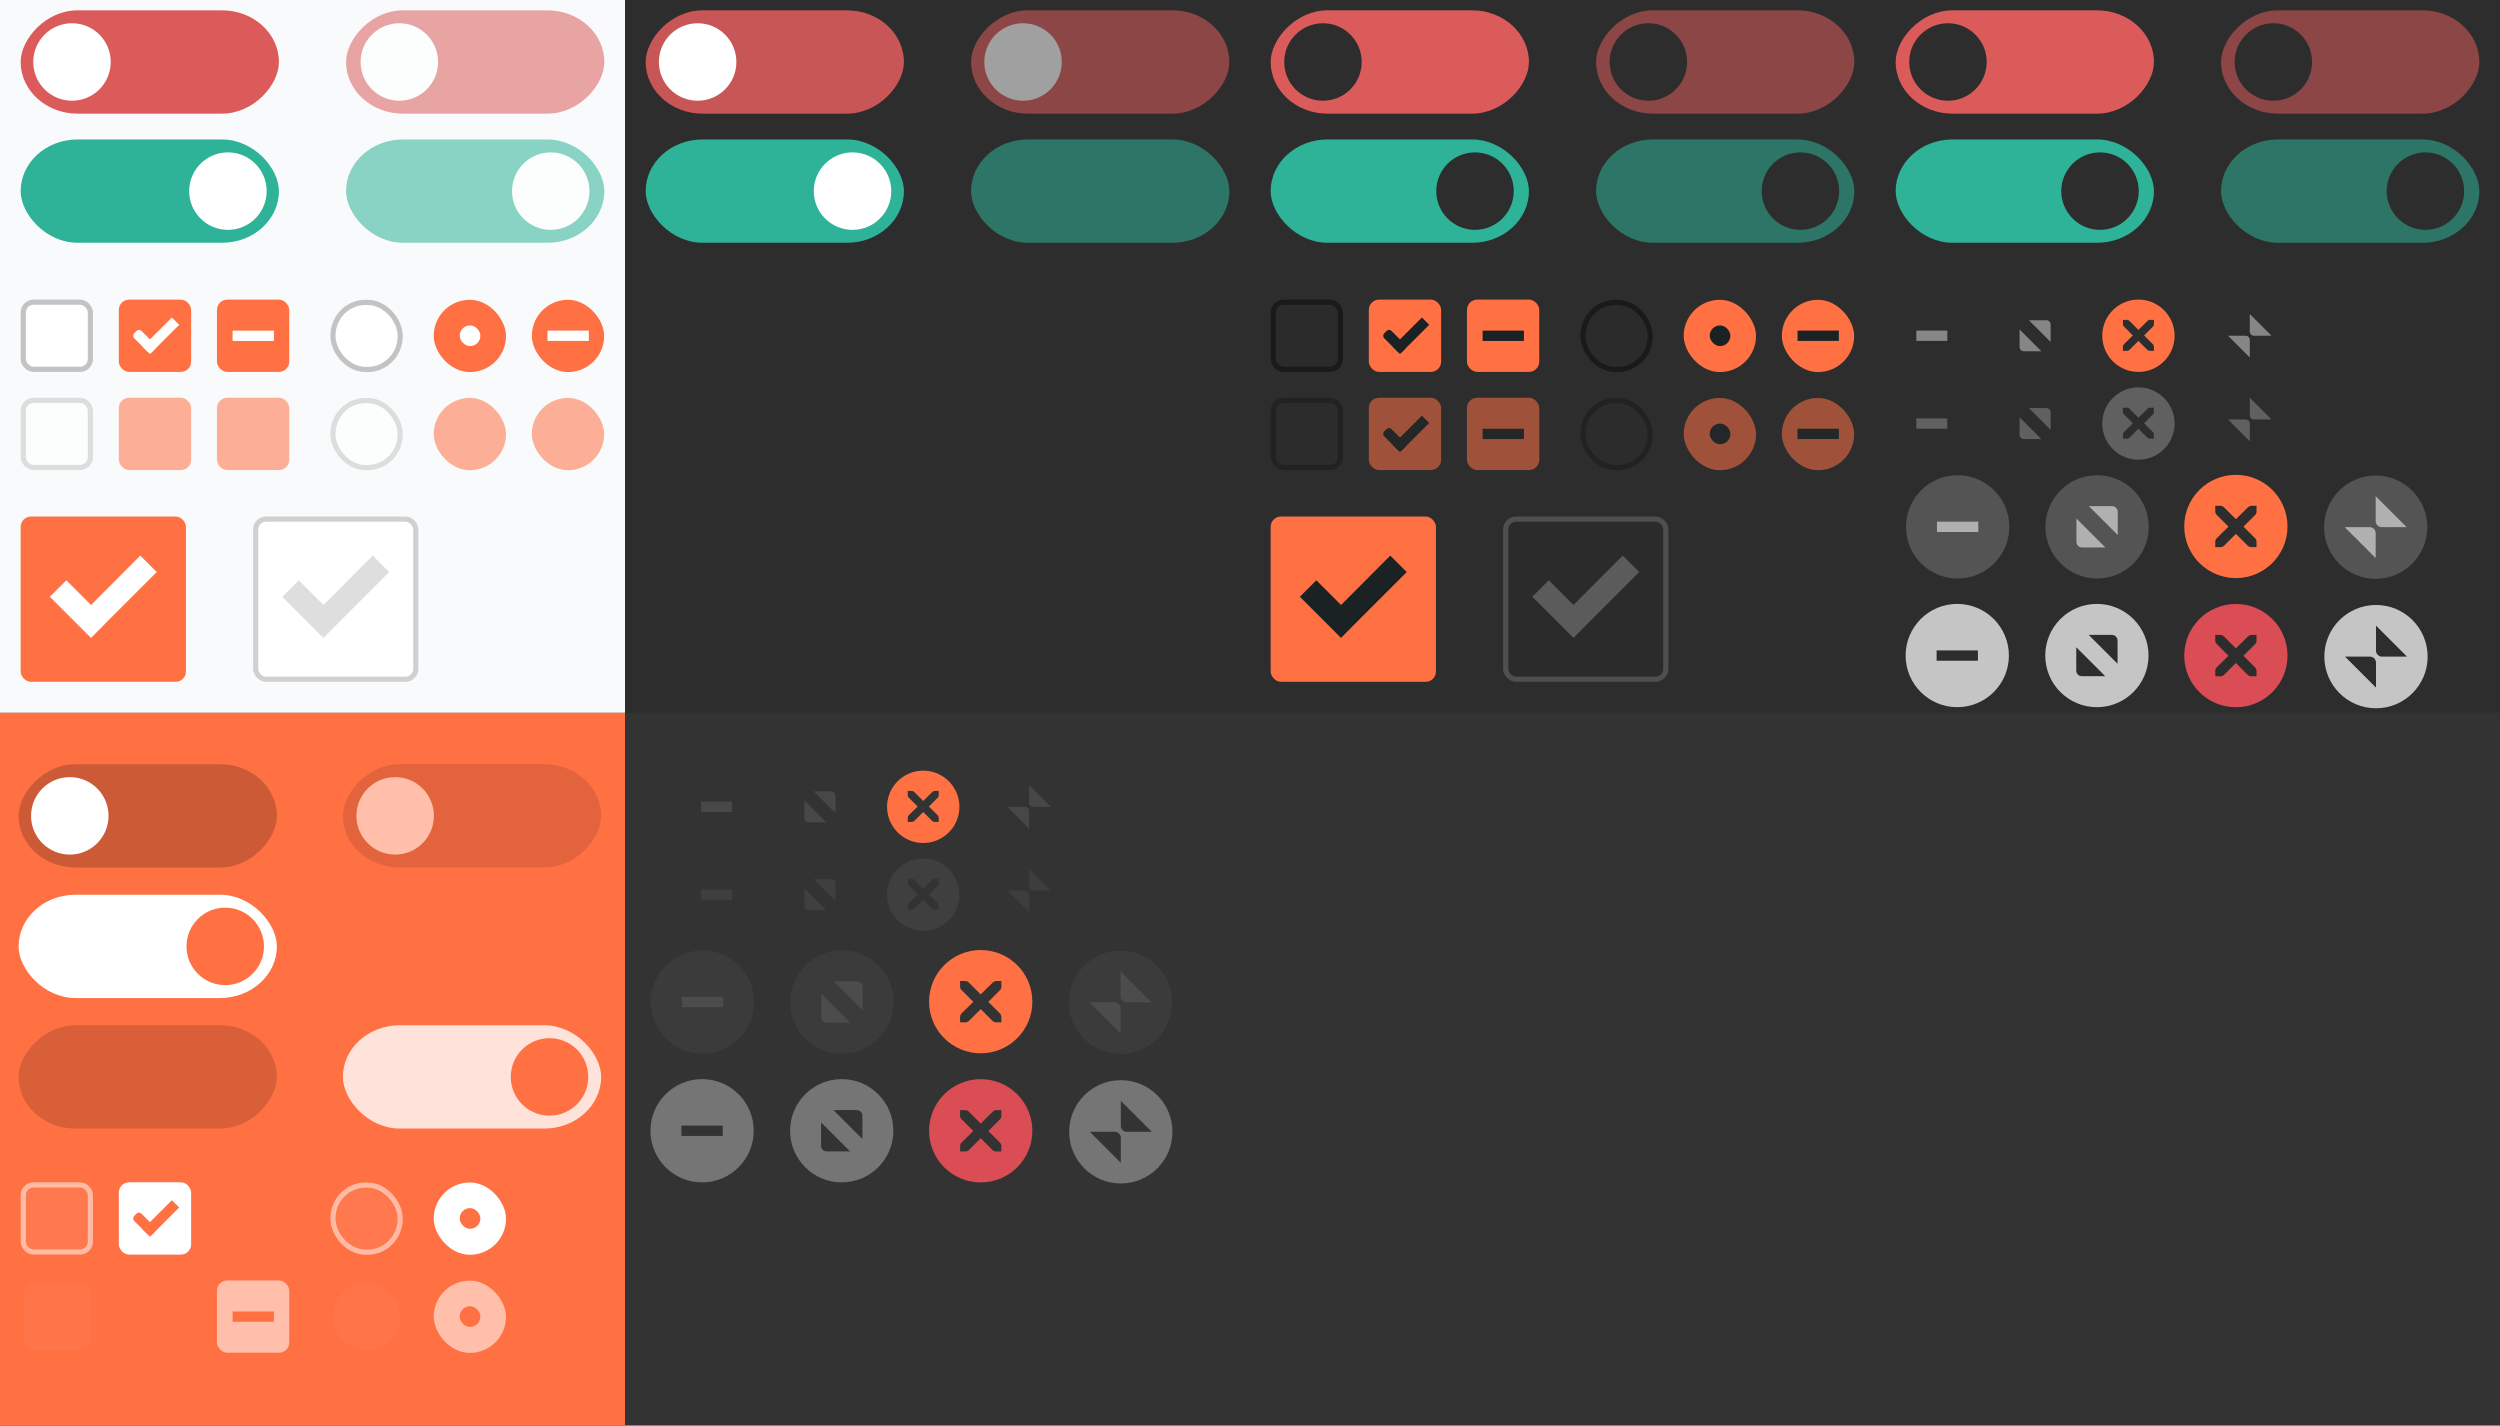 <svg width="484" height="276" version="1.1" xmlns="http://www.w3.org/2000/svg" xmlns:osb="http://www.openswatchbook.org/uri/2009/osb" xmlns:xlink="http://www.w3.org/1999/xlink">
 <rect width="100%" height="100%" fill="#333333" stroke="none"/>
 <defs>
  <linearGradient id="selected_fg_color" osb:paint="solid">
   <stop stop-color="#ffffffgit" offset="0"/>
  </linearGradient>
  <linearGradient id="linearGradient6565" x1="41" x2="41" y1="1032.4" y2="1050.4" gradientTransform="matrix(.833 0 0 .833 6.88 173.56)" gradientUnits="userSpaceOnUse" xlink:href="#selected_fg_color"/>
  <linearGradient id="linearGradient6577" x1="66.303" x2="66.303" y1="126.56" y2="155.48" gradientUnits="userSpaceOnUse" xlink:href="#selected_fg_color"/>
  <linearGradient id="linearGradient6581" x1="25" x2="25" y1="31.362" y2="45.362" gradientUnits="userSpaceOnUse" xlink:href="#selected_fg_color"/>
  <linearGradient id="linearGradient6595" x1="41" x2="41" y1="1032.4" y2="1050.4" gradientTransform="matrix(.833 0 0 .833 6.708 173.56)" gradientUnits="userSpaceOnUse" xlink:href="#selected_fg_color"/>
  <linearGradient id="linearGradient6597" x1="26" x2="26" y1="1031.4" y2="1051.4" gradientUnits="userSpaceOnUse" xlink:href="#selected_fg_color"/>
  <linearGradient id="linearGradient6601" x1="41" x2="41" y1="1032.4" y2="1050.4" gradientTransform="matrix(.833 0 0 .833 6.919 173.56)" gradientUnits="userSpaceOnUse" xlink:href="#selected_fg_color"/>
  <linearGradient id="linearGradient6605" x1="484.2" x2="484.2" y1="188.95" y2="204.89" gradientUnits="userSpaceOnUse" xlink:href="#selected_fg_color"/>
  <linearGradient id="linearGradient6607" x1="-8.362" x2="-8.362" y1="139" y2="147" gradientUnits="userSpaceOnUse" xlink:href="#selected_fg_color"/>
  <linearGradient id="linearGradient6611" x1="124" x2="124" y1="6.362" y2="10.362" gradientUnits="userSpaceOnUse" xlink:href="#selected_fg_color"/>
  <linearGradient id="linearGradient6615" x1="10.5" x2="10.5" y1="1033.4" y2="1035.4" gradientUnits="userSpaceOnUse" xlink:href="#selected_fg_color"/>
  <linearGradient id="linearGradient6617" x1="12" x2="12" y1="1027.4" y2="1035.4" gradientUnits="userSpaceOnUse" xlink:href="#selected_fg_color"/>
  <linearGradient id="linearGradient6619" x1="-737.8" x2="-737.8" y1="-725.95" y2="-717.95" gradientUnits="userSpaceOnUse" xlink:href="#selected_fg_color"/>
  <linearGradient id="linearGradient6627" x1="41" x2="41" y1="1032.4" y2="1050.4" gradientTransform="matrix(.833 0 0 .833 6.458 173.56)" gradientUnits="userSpaceOnUse" xlink:href="#selected_fg_color"/>
  <linearGradient id="linearGradient6637" x1="41" x2="41" y1="1032.4" y2="1050.4" gradientTransform="matrix(.833 0 0 .833 6.958 173.56)" gradientUnits="userSpaceOnUse" xlink:href="#selected_fg_color"/>
  <linearGradient id="linearGradient6659" x1="66.312" x2="66.312" y1="126.56" y2="155.48" gradientUnits="userSpaceOnUse" xlink:href="#selected_fg_color"/>
 </defs>
 <rect transform="scale(1,-1)" y="-138" width="121" height="138" rx="0" ry="0" color="#000000" fill="#f9fafb"/>
 <rect x="121" y="-1.4648e-5" width="121" height="138" fill="#2d2d2d" stroke-width="0"/>
 <rect y="138" width="121" height="138" rx="0" ry="0" color="#000000" fill="#ff7043"/>
 <g id="switch-active-selected" transform="translate(-1002.4,-186.78)">
  <g transform="translate(885,450)">
   <g transform="translate(120,-117)">
    <g transform="translate(0,-1004.4)">
     <rect y="1029.4" width="52" height="24" opacity="0"/>
     <rect x="1" y="1031.4" width="50" height="20" rx="11" ry="11" fill="url(#linearGradient6597)"/>
     <circle cx="41.003" cy="1041.4" r="7.5" fill="#ff7043"/>
    </g>
   </g>
  </g>
 </g>
 <g id="switch-selected" transform="translate(-1002.4,-182.05)">
  <g transform="matrix(-1,0,0,1,1177,420)">
   <g transform="translate(120,-117)">
    <g transform="translate(0,-1004.4)">
     <rect y="1029.4" width="52" height="24" opacity="0"/>
     <rect x="1" y="1031.4" width="50" height="20" rx="11" ry="11" fill="#000000" opacity=".2"/>
     <circle cx="41.086" cy="1041.4" r="7.5" fill="url(#linearGradient6601)"/>
    </g>
   </g>
  </g>
 </g>
 <g id="switch-active-insensitive-selected" transform="translate(-939.62,-186.78)" opacity=".55">
  <g transform="translate(885,450)" opacity="1">
   <g transform="translate(120,-117)">
    <g transform="translate(0,-1004.4)">
     <rect y="1029.4" width="52" height="24" opacity="0"/>
     <rect x="1" y="1031.4" width="50" height="20" rx="11" ry="11" fill="url(#linearGradient6597)"/>
     <circle cx="41.035" cy="1041.4" r="7.5" fill="#ff7043"/>
    </g>
   </g>
  </g>
 </g>
 <g id="switch-insensitive-selected" transform="translate(-939.62,-182.05)" opacity=".55">
  <g transform="matrix(-1,0,0,1,1177,420)">
   <g transform="translate(120,-117)">
    <g transform="translate(0,-1004.4)">
     <rect y="1029.4" width="52" height="24" opacity="0"/>
     <rect x="1" y="1031.4" width="50" height="20" rx="11" ry="11" fill="#000000" opacity=".2"/>
     <circle cx="40.875" cy="1041.4" r="7.5" fill="url(#linearGradient6595)"/>
    </g>
   </g>
  </g>
 </g>
 <g id="checkbox-checked-selected" transform="translate(-14 227.53)">
  <g transform="translate(19)">
   <g transform="translate(0,-30)">
    <rect x="17" y="30.362" width="16" height="16" color="#000000" fill="none"/>
    <rect x="18" y="31.362" width="14" height="14" rx="2" ry="2" color="#000000" fill="url(#linearGradient6581)" stroke-width="0"/>
   </g>
  </g>
  <g transform="translate(36,-1036)">
   <g transform="rotate(45,7.5,1026.4)">
    <g transform="translate(12.374,11.531)">
     <g transform="translate(-3,-5)" fill="#ff7043">
      <rect x="8" y="1033.4" width="5" height="2" rx=".667" ry=".667"/>
      <rect x="11" y="1027.4" width="2" height="8" ry="0"/>
     </g>
     <rect transform="translate(0,1036.4)" x="5" y="-8" width="3" height="1" fill-opacity="0"/>
    </g>
   </g>
  </g>
 </g>
 <g id="checkbox-mixed-selected" transform="translate(5 227.53)">
  <g transform="translate(19)">
   <g transform="translate(0,-30)">
    <rect x="17" y="30.362" width="16" height="16" color="#000000" fill="none"/>
    <rect x="18" y="31.362" width="14" height="14" rx="2" ry="2" color="#000000" fill="url(#linearGradient6581)" stroke-width="0"/>
   </g>
  </g>
  <g transform="translate(36,-1036)">
   <g transform="rotate(45,7.5,1026.4)">
    <g transform="translate(12.374,11.531)">
     <g transform="translate(-3,-5)" fill="#3b3c3e">
      <rect transform="rotate(225)" x="-738.8" y="-725.95" width="2" height="8" ry="0" fill="#ff7043"/>
     </g>
     <rect transform="translate(0,1036.4)" x="5" y="-8" width="3" height="1" fill-opacity="0"/>
    </g>
   </g>
  </g>
 </g>
 <g id="radio-checked-selected" transform="translate(-33 227.53)">
  <g transform="translate(19.004)">
   <g transform="matrix(.936 0 0 .936 -96.783 -244.76)">
    <rect x="206.99" y="261.98" width="17.091" height="17.1" color="#000000" fill="none"/>
    <g transform="matrix(.509 0 0 .517 181.79 197.56)">
     <rect x="51.611" y="126.56" width="29.385" height="28.919" rx="14.692" ry="14.46" color="#000000" fill="url(#linearGradient6577)" stroke-width="0"/>
    </g>
   </g>
  </g>
  <rect x="122" y="6.362" width="4" height="4" rx="1.999" ry="2" color="#000000" fill="#ff7043"/>
 </g>
 <g id="radio-mixed-selected" transform="translate(-33 227.53)">
  <g transform="translate(19)">
   <g transform="translate(19.004)">
    <g transform="matrix(.936 0 0 .936 -96.783 -244.76)">
     <rect x="206.99" y="261.98" width="17.091" height="17.1" color="#000000" fill="none"/>
     <g transform="matrix(.509 0 0 .517 181.79 197.56)">
      <rect x="51.611" y="126.56" width="29.385" height="28.919" rx="14.692" ry="14.46" color="#000000" fill="url(#linearGradient6577)" stroke-width="0"/>
     </g>
    </g>
   </g>
  </g>
  <rect transform="rotate(-90)" x="-9.362" y="139" width="2" height="8" ry="0" fill="#ff7043"/>
 </g>
 <g id="checkbox-unchecked-selected" transform="translate(-14 227.53)">
  <g transform="translate(0,-30)">
   <rect x="17" y="30.362" width="16" height="16" color="#000000" fill="none"/>
   <rect x="18.5" y="31.862" width="13" height="13" rx="2" ry="2" color="#000000" fill="#ffffff" fill-opacity=".118" opacity=".5" stroke="url(#linearGradient6581)" stroke-linejoin="round"/>
  </g>
 </g>
 <g id="radio-unchecked-selected" transform="translate(-33.996 227.53)">
  <g transform="matrix(.936 0 0 .936 -96.783 -244.76)">
   <rect x="206.99" y="261.98" width="17.091" height="17.1" color="#000000" fill="none"/>
   <g transform="matrix(.509 0 0 .517 181.79 197.56)">
    <rect x="52.66" y="127.6" width="27.304" height="26.836" rx="13.224" ry="13.246" color="#000000" fill="#ffffff" fill-opacity=".118" opacity=".5" stroke="url(#linearGradient6659)" stroke-linejoin="round" stroke-width="2.082"/>
   </g>
  </g>
 </g>
 <g id="checkbox-checked-insensitive-selected" transform="translate(-14 246.53)" opacity=".55">
  <g transform="translate(19)">
   <g transform="translate(0,-30)">
    <rect x="17" y="30.362" width="16" height="16" color="#000000" fill="none"/>
    <rect x="18" y="31.362" width="14" height="14" rx="2" ry="2" color="#000000" fill="url(#linearGradient6581)" stroke-width="0"/>
   </g>
  </g>
  <g transform="translate(36,-1036)">
   <g transform="rotate(45,7.5,1026.4)">
    <g transform="translate(12.374,11.531)">
     <g transform="translate(-3,-5)" fill="#ff7043">
      <rect x="8" y="1033.4" width="5" height="2" rx=".667" ry=".667"/>
      <rect x="11" y="1027.4" width="2" height="8" ry="0"/>
     </g>
     <rect transform="translate(0,1036.4)" x="5" y="-8" width="3" height="1" fill-opacity="0"/>
    </g>
   </g>
  </g>
 </g>
 <g id="checkbox-mixed-insensitive-selected" transform="translate(5 246.53)" opacity=".55">
  <g transform="translate(19)">
   <g transform="translate(0,-30)">
    <rect x="17" y="30.362" width="16" height="16" color="#000000" fill="none"/>
    <rect x="18" y="31.362" width="14" height="14" rx="2" ry="2" color="#000000" fill="url(#linearGradient6581)" stroke-width="0"/>
   </g>
  </g>
  <g transform="translate(36,-1036)">
   <g transform="rotate(45,7.5,1026.4)">
    <g transform="translate(12.374,11.531)">
     <g transform="translate(-3,-5)" fill="#3b3c3e">
      <rect transform="rotate(225)" x="-738.8" y="-725.95" width="2" height="8" ry="0" fill="#ff7043"/>
     </g>
     <rect transform="translate(0,1036.4)" x="5" y="-8" width="3" height="1" fill-opacity="0"/>
    </g>
   </g>
  </g>
 </g>
 <g id="radio-checked-insensitive-selected" transform="translate(-33 246.53)" opacity=".55">
  <g transform="translate(19.004)">
   <g transform="matrix(.936 0 0 .936 -96.783 -244.76)">
    <rect x="206.99" y="261.98" width="17.091" height="17.1" color="#000000" fill="none"/>
    <g transform="matrix(.509 0 0 .517 181.79 197.56)">
     <rect x="51.611" y="126.56" width="29.385" height="28.919" rx="14.692" ry="14.46" color="#000000" fill="url(#linearGradient6577)" stroke-width="0"/>
    </g>
   </g>
  </g>
  <rect x="122" y="6.362" width="4" height="4" rx="1.999" ry="2" color="#000000" fill="#ff7043"/>
 </g>
 <g id="radio-mixed-insensitive-selected" transform="translate(-33 246.53)" opacity=".55">
  <g transform="translate(19)">
   <g transform="translate(19.004)">
    <g transform="matrix(.936 0 0 .936 -96.783 -244.76)">
     <rect x="206.99" y="261.98" width="17.091" height="17.1" color="#000000" fill="none"/>
     <g transform="matrix(.509 0 0 .517 181.79 197.56)">
      <rect x="51.611" y="126.56" width="29.385" height="28.919" rx="14.692" ry="14.46" color="#000000" fill="url(#linearGradient6577)" stroke-width="0"/>
     </g>
    </g>
   </g>
  </g>
  <rect transform="rotate(-90)" x="-9.362" y="139" width="2" height="8" ry="0" fill="#ff7043"/>
 </g>
 <g id="checkbox-unchecked-insensitive-selected" transform="translate(-14 246.53)" opacity=".55">
  <g transform="translate(0,-30)">
   <rect x="17" y="30.362" width="16" height="16" color="#000000" fill="none"/>
   <rect x="18.5" y="31.862" width="13" height="13" rx="2" ry="2" color="#000000" fill="#ffffff" fill-opacity=".118" opacity=".5" stroke="url(#linearGradient6581)" stroke-linejoin="round"/>
  </g>
 </g>
 <g id="radio-unchecked-insensitive-selected" transform="translate(-33.996 246.53)" opacity=".55">
  <g transform="matrix(.936 0 0 .936 -96.783 -244.76)">
   <rect x="206.99" y="261.98" width="17.091" height="17.1" color="#000000" fill="none"/>
   <g transform="matrix(.509 0 0 .517 181.79 197.56)">
    <rect x="52.66" y="127.6" width="27.304" height="26.836" rx="13.224" ry="13.246" color="#000000" fill="#ffffff" fill-opacity=".118" opacity=".5" stroke="url(#linearGradient6659)" stroke-linejoin="round" stroke-width="2.082"/>
   </g>
  </g>
 </g>
 <g id="switch-active-hover-selected" transform="translate(-939.62,-161.51)">
  <g transform="translate(885,450)">
   <g transform="translate(120,-117)">
    <g transform="translate(0,-1004.4)">
     <rect y="1029.4" width="52" height="24" opacity="0"/>
     <rect x="1" y="1031.4" width="50" height="20" rx="11" ry="11" fill="url(#linearGradient6597)" opacity=".8"/>
     <circle cx="41.003" cy="1041.4" r="7.5" fill="#ff7043"/>
    </g>
   </g>
  </g>
 </g>
 <g id="switch-hover-selected" transform="translate(-1002.4,-131.51)">
  <g transform="matrix(-1,0,0,1,1177,420)">
   <g transform="translate(120,-117)">
    <g transform="translate(0,-1004.4)">
     <rect y="1029.4" width="52" height="24" opacity="0"/>
     <rect x="1" y="1031.4" width="50" height="20" rx="11" ry="11" fill="#000000" opacity=".15"/>
     <circle cx="41.086" cy="1041.4" r="7.5" fill="url(#linearGradient6601)"/>
    </g>
   </g>
  </g>
 </g>
 <g id="titlebutton-minimize" transform="translate(-456.26 333.84)" opacity=".8">
  <g transform="translate(-781,-432.64)" opacity="1">
   <path d="m1373 254v2h6v-2z" color="#000000" fill="#4d4d4d" opacity="1" style="text-decoration-line:none;text-indent:0;text-transform:none"/>
  </g>
  <rect x="587" y="-185.64" width="16" height="16" fill="none" opacity="1"/>
 </g>
 <g id="checkbox-checked-selectionmode" transform="translate(-462,-83.36)">
  <rect x="462" y="179.36" width="40" height="40" rx="2" ry="2" fill="none" stroke-width="0"/>
  <rect x="466" y="183.36" width="32" height="32" rx="2" ry="2" fill="#ff7043" stroke-width="0"/>
  <g transform="translate(-2.204,1.973)">
   <path d="m491.36 188.95-9.531 9.562-4.781-4.781-3.188 3.188 4.781 4.781 3.188 3.188 3.156-3.188 9.563-9.562z" fill="url(#linearGradient6605)"/>
  </g>
 </g>
 <g id="checkbox-selectionmode" transform="translate(-417,-83.36)">
  <rect x="466.5" y="183.86" width="31" height="31" rx="2" ry="2" fill="#ffffff" stroke="#d0d0d0"/>
  <g transform="translate(-2.204,1.973)">
   <path d="m491.36 188.95-9.531 9.562-4.781-4.781-3.188 3.188 4.781 4.781 3.188 3.188 3.156-3.188 9.563-9.562z" fill="#adadad" opacity=".4"/>
  </g>
  <rect x="462" y="179.36" width="40" height="40" rx="2" ry="2" fill="none" stroke-width="0"/>
 </g>
 <g id="switch-active-header" transform="translate(-881,-333)">
  <g transform="translate(885,450)">
   <g transform="translate(120,-117)">
    <g transform="translate(0,-1004.4)">
     <rect y="1029.4" width="52" height="24" opacity="0"/>
     <rect x="1" y="1031.4" width="50" height="20" rx="11" ry="11" fill="#2eb398"/>
     <circle cx="41.047" cy="1041.4" r="7.5" fill="url(#linearGradient6565)"/>
    </g>
   </g>
  </g>
 </g>
 <g id="switch-header" transform="translate(-881,-328)">
  <g transform="matrix(-1,0,0,1,1177,420)">
   <g transform="translate(120,-117)">
    <g transform="translate(0,-1004.4)">
     <rect y="1029.4" width="52" height="24" opacity="0"/>
     <rect x="1" y="1031.4" width="50" height="20" rx="11" ry="11" fill="#db5b5b" opacity=".9"/>
     <circle cx="40.938" cy="1041.4" r="7.5" fill="#ffffff"/>
    </g>
   </g>
  </g>
 </g>
 <g id="switch-active-insensitive-header" transform="translate(-818,-333)" opacity=".55">
  <g transform="translate(885,450)" opacity="1">
   <g transform="translate(120,-117)">
    <g transform="translate(0,-1004.4)">
     <rect y="1029.4" width="52" height="24" opacity="0"/>
     <rect x="1" y="1031.4" width="50" height="20" rx="11" ry="11" fill="#2eb398"/>
     <circle cx="41.047" cy="1041.4" r="7.5" fill="url(#linearGradient6565)"/>
    </g>
   </g>
  </g>
 </g>
 <g id="switch-insensitive-header" transform="translate(-818,-328)" opacity=".55">
  <g transform="matrix(-1,0,0,1,1177,420)">
   <g transform="translate(120,-117)">
    <g transform="translate(0,-1004.4)">
     <rect y="1029.4" width="52" height="24" opacity="0"/>
     <rect x="1" y="1031.4" width="50" height="20" rx="11" ry="11" fill="#db5b5b"/>
     <circle cx="40.938" cy="1041.4" r="7.5" fill="#ffffff"/>
    </g>
   </g>
  </g>
 </g>
 <g id="titlebutton-close" transform="translate(-474.26 333.84)">
  <g transform="translate(-678,-432.64)">
   <g transform="translate(-103)">
    <g transform="translate(58)">
     <path transform="translate(1204,190)" d="m172 58a7 7 0 0 0-7 7 7 7 0 0 0 7 7 7 7 0 0 0 7-7 7 7 0 0 0-7-7zm-3 3.922h0.75c8e-3 -9e-5 0.016-3.45e-4 0.023 0 0.191 0.008 0.382 0.096 0.516 0.234l1.711 1.711 1.734-1.711c0.199-0.173 0.335-0.229 0.516-0.234h0.75v0.75c0 0.215-0.026 0.413-0.188 0.562l-1.711 1.711 1.688 1.688c0.141 0.141 0.211 0.34 0.211 0.539v0.75h-0.75c-0.199-8e-6 -0.398-0.07-0.539-0.211l-1.711-1.711-1.711 1.711c-0.141 0.141-0.34 0.211-0.539 0.211h-0.75v-0.75c0-0.199 0.07-0.398 0.211-0.539l1.711-1.688-1.711-1.711c-0.158-0.146-0.227-0.352-0.211-0.562z" fill="#ff7043"/>
    </g>
   </g>
  </g>
  <rect x="645" y="-185.64" width="16" height="16" fill="none"/>
 </g>
 <g id="titlebutton-maximize" transform="translate(-465.26 333.84)" opacity=".8">
  <g transform="translate(-781,-432.64)" opacity="1">
   <path d="m1403.8 252h3.382c0.45 0 0.816 0.368 0.819 0.819v3.382zm2.407 6.007h-3.395c-0.45 0-0.819-0.368-0.819-0.819v-3.395l4.214 4.214" fill="#4d4d4d" fill-rule="evenodd" opacity="1"/>
  </g>
  <rect x="616" y="-185.64" width="16" height="16" fill="none" opacity="1"/>
 </g>
 <g id="titlebutton-maximize-backdrop" transform="translate(-465.26 333.84)" opacity=".45">
  <g transform="translate(-781,-415.64)" opacity="1">
   <path d="m1403.8 252h3.382c0.45 0 0.816 0.368 0.819 0.819v3.382zm2.407 6.007h-3.395c-0.45 0-0.819-0.368-0.819-0.819v-3.395l4.214 4.214" fill="#4d4d4d" fill-rule="evenodd" opacity="1"/>
  </g>
  <rect x="616" y="-168.64" width="16" height="16" fill="none" opacity="1"/>
 </g>
 <g id="titlebutton-minimize-backdrop" transform="translate(-456.26 333.84)" opacity=".45">
  <g transform="translate(-781,-415.64)" opacity="1">
   <path d="m1373 254v2h6v-2z" color="#000000" fill="#4d4d4d" opacity="1" style="text-decoration-line:none;text-indent:0;text-transform:none"/>
  </g>
  <rect x="587" y="-168.64" width="16" height="16" fill="none" opacity="1"/>
 </g>
 <rect transform="scale(1,-1)" x="242" y="-138" width="121" height="138" rx="0" ry="0" color="#000000" fill="#2d2d2d"/>
 <g id="checkbox-checked-dark" transform="translate(228,56.64)">
  <g transform="translate(19)">
   <g transform="translate(0,-30)">
    <rect x="17" y="30.362" width="16" height="16" color="#000000" fill="none"/>
    <rect x="18" y="31.362" width="14" height="14" rx="2" ry="2" color="#000000" fill="#ff7043" stroke-width="0"/>
   </g>
  </g>
  <g transform="translate(36,-1036)">
   <g transform="rotate(45,7.5,1026.4)">
    <g transform="translate(12.374,11.531)">
     <g transform="translate(-3,-5)" fill="#1b2224">
      <rect x="8" y="1033.4" width="5" height="2" rx=".667" ry=".667"/>
      <rect x="11" y="1027.4" width="2" height="8" ry="0"/>
     </g>
     <rect transform="translate(0,1036.4)" x="5" y="-8" width="3" height="1" fill-opacity="0"/>
    </g>
   </g>
  </g>
 </g>
 <g id="checkbox-mixed-dark" transform="translate(247,56.64)">
  <g transform="translate(19)">
   <g transform="translate(0,-30)">
    <rect x="17" y="30.362" width="16" height="16" color="#000000" fill="none"/>
    <rect x="18" y="31.362" width="14" height="14" rx="2" ry="2" color="#000000" fill="#ff7043" stroke-width="0"/>
   </g>
  </g>
  <g transform="translate(36,-1036)">
   <g transform="rotate(45,7.5,1026.4)">
    <g transform="translate(12.374,11.531)">
     <g transform="translate(-3,-5)" fill="#3b3c3e">
      <rect transform="rotate(225)" x="-738.8" y="-725.95" width="2" height="8" ry="0" fill="#1b2224"/>
     </g>
     <rect transform="translate(0,1036.4)" x="5" y="-8" width="3" height="1" fill-opacity="0"/>
    </g>
   </g>
  </g>
 </g>
 <g id="radio-checked-dark" transform="translate(209,56.64)">
  <g transform="translate(19.004)">
   <g transform="matrix(.936 0 0 .936 -96.783 -244.76)">
    <rect x="206.99" y="261.98" width="17.091" height="17.1" color="#000000" fill="none"/>
    <g transform="matrix(.509 0 0 .517 181.79 197.56)">
     <rect x="51.611" y="126.56" width="29.385" height="28.919" rx="14.692" ry="14.46" color="#000000" fill="#ff7043" stroke-width="0"/>
    </g>
   </g>
  </g>
  <rect x="122" y="6.362" width="4" height="4" rx="1.999" ry="2" color="#000000" fill="#1b2224"/>
 </g>
 <g id="radio-mixed-dark" transform="translate(209,56.64)">
  <g transform="translate(19)">
   <g transform="translate(19.004)">
    <g transform="matrix(.936 0 0 .936 -96.783 -244.76)">
     <rect x="206.99" y="261.98" width="17.091" height="17.1" color="#000000" fill="none"/>
     <g transform="matrix(.509 0 0 .517 181.79 197.56)">
      <rect x="51.611" y="126.56" width="29.385" height="28.919" rx="14.692" ry="14.46" color="#000000" fill="#ff7043" stroke-width="0"/>
     </g>
    </g>
   </g>
  </g>
  <rect transform="rotate(-90)" x="-9.362" y="139" width="2" height="8" ry="0" fill="#1b2224"/>
 </g>
 <g id="switch-active-dark" transform="translate(-760,-333)">
  <g transform="translate(885,450)">
   <g transform="translate(120,-117)">
    <g transform="translate(0,-1004.4)">
     <rect y="1029.4" width="52" height="24" opacity="0"/>
     <rect x="1" y="1031.4" width="50" height="20" rx="11" ry="11" fill="#2eb398"/>
     <circle cx="40.561" cy="1041.4" r="7.5" fill="#2d2d2d"/>
    </g>
   </g>
  </g>
 </g>
 <g id="switch-dark" transform="translate(-760,-328)">
  <g transform="matrix(-1,0,0,1,1177,420)">
   <g transform="translate(120,-117)">
    <g transform="translate(0,-1004.4)">
     <rect y="1029.4" width="52" height="24" opacity="0"/>
     <rect x="1" y="1031.4" width="50" height="20" rx="11" ry="11" fill="#db5b5b"/>
     <circle cx="40.875" cy="1041.4" r="7.5" fill="#2d2d2d"/>
    </g>
   </g>
  </g>
 </g>
 <g id="switch-active-insensitive-dark" transform="translate(-697,-333)" opacity=".55">
  <g transform="translate(885,450)" opacity="1">
   <g transform="translate(120,-117)">
    <g transform="translate(0,-1004.4)">
     <rect y="1029.4" width="52" height="24" opacity="0"/>
     <rect x="1" y="1031.4" width="50" height="20" rx="11" ry="11" fill="#2eb398"/>
     <circle cx="40.561" cy="1041.4" r="7.5" fill="#2d2d2d"/>
    </g>
   </g>
  </g>
 </g>
 <g id="switch-insensitive-dark" transform="translate(-697,-328)" opacity=".55">
  <g transform="matrix(-1,0,0,1,1177,420)">
   <g transform="translate(120,-117)">
    <g transform="translate(0,-1004.4)">
     <rect y="1029.4" width="52" height="24" opacity="0"/>
     <rect x="1" y="1031.4" width="50" height="20" rx="11" ry="11" fill="#db5b5b"/>
     <circle cx="40.875" cy="1041.4" r="7.5" fill="#2d2d2d"/>
    </g>
   </g>
  </g>
 </g>
 <g id="checkbox-unchecked-dark" transform="translate(228,56.64)">
  <g transform="translate(0,-30)">
   <rect x="17" y="30.362" width="16" height="16" color="#000000" fill="none"/>
   <rect x="18.5" y="31.862" width="13" height="13" rx="2" ry="2" color="#000000" fill="#2b2b2b" stroke="#1a1a1a" stroke-linejoin="round"/>
  </g>
 </g>
 <g id="radio-unchecked-dark" transform="translate(208,56.64)">
  <g transform="matrix(.936 0 0 .936 -96.783 -244.76)">
   <rect x="206.99" y="261.98" width="17.091" height="17.1" color="#000000" fill="none"/>
   <g transform="matrix(.509 0 0 .517 181.79 197.56)">
    <rect x="52.66" y="127.6" width="27.304" height="26.836" rx="13.224" ry="13.246" color="#000000" fill="#2b2b2b" stroke="#1a1a1a" stroke-linejoin="round" stroke-width="2.082"/>
   </g>
  </g>
 </g>
 <g id="checkbox-checked-insensitive-dark" transform="translate(228,75.64)" opacity=".55">
  <g transform="translate(19)">
   <g transform="translate(0,-30)">
    <rect x="17" y="30.362" width="16" height="16" color="#000000" fill="none"/>
    <rect x="18" y="31.362" width="14" height="14" rx="2" ry="2" color="#000000" fill="#ff7043" stroke-width="0"/>
   </g>
  </g>
  <g transform="translate(36,-1036)">
   <g transform="rotate(45,7.5,1026.4)">
    <g transform="translate(12.374,11.531)">
     <g transform="translate(-3,-5)" fill="#1b2224">
      <rect x="8" y="1033.4" width="5" height="2" rx=".667" ry=".667"/>
      <rect x="11" y="1027.4" width="2" height="8" ry="0"/>
     </g>
     <rect transform="translate(0,1036.4)" x="5" y="-8" width="3" height="1" fill-opacity="0"/>
    </g>
   </g>
  </g>
 </g>
 <g id="checkbox-mixed-insensitive-dark" transform="translate(247,75.64)" opacity=".55">
  <g transform="translate(19)">
   <g transform="translate(0,-30)">
    <rect x="17" y="30.362" width="16" height="16" color="#000000" fill="none"/>
    <rect x="18" y="31.362" width="14" height="14" rx="2" ry="2" color="#000000" fill="#ff7043" stroke-width="0"/>
   </g>
  </g>
  <g transform="translate(36,-1036)">
   <g transform="rotate(45,7.5,1026.4)">
    <g transform="translate(12.374,11.531)">
     <g transform="translate(-3,-5)" fill="#3b3c3e">
      <rect transform="rotate(225)" x="-738.8" y="-725.95" width="2" height="8" ry="0" fill="#1b2224"/>
     </g>
     <rect transform="translate(0,1036.4)" x="5" y="-8" width="3" height="1" fill-opacity="0"/>
    </g>
   </g>
  </g>
 </g>
 <g id="radio-checked-insensitive-dark" transform="translate(209,75.64)" opacity=".55">
  <g transform="translate(19.004)">
   <g transform="matrix(.936 0 0 .936 -96.783 -244.76)">
    <rect x="206.99" y="261.98" width="17.091" height="17.1" color="#000000" fill="none"/>
    <g transform="matrix(.509 0 0 .517 181.79 197.56)">
     <rect x="51.611" y="126.56" width="29.385" height="28.919" rx="14.692" ry="14.46" color="#000000" fill="#ff7043" stroke-width="0"/>
    </g>
   </g>
  </g>
  <rect x="122" y="6.362" width="4" height="4" rx="1.999" ry="2" color="#000000" fill="#1b2224"/>
 </g>
 <g id="radio-mixed-insensitive-dark" transform="translate(209,75.64)" opacity=".55">
  <g transform="translate(19)">
   <g transform="translate(19.004)">
    <g transform="matrix(.936 0 0 .936 -96.783 -244.76)">
     <rect x="206.99" y="261.98" width="17.091" height="17.1" color="#000000" fill="none"/>
     <g transform="matrix(.509 0 0 .517 181.79 197.56)">
      <rect x="51.611" y="126.56" width="29.385" height="28.919" rx="14.692" ry="14.46" color="#000000" fill="#ff7043" stroke-width="0"/>
     </g>
    </g>
   </g>
  </g>
  <rect transform="rotate(-90)" x="-9.362" y="139" width="2" height="8" ry="0" fill="#1b2224"/>
 </g>
 <g id="checkbox-unchecked-insensitive-dark" transform="translate(228,75.64)" opacity=".6">
  <g transform="translate(0,-30)">
   <rect x="17" y="30.362" width="16" height="16" color="#000000" fill="none"/>
   <rect x="18.5" y="31.862" width="13" height="13" rx="2" ry="2" color="#000000" fill="#2b2b2b" stroke="#1a1a1a" stroke-linejoin="round"/>
  </g>
 </g>
 <g id="radio-unchecked-insensitive-dark" transform="translate(208,75.64)" opacity=".6">
  <g transform="matrix(.936 0 0 .936 -96.783 -244.76)">
   <rect x="206.99" y="261.98" width="17.091" height="17.1" color="#000000" fill="none"/>
   <g transform="matrix(.509 0 0 .517 181.79 197.56)">
    <rect x="52.66" y="127.6" width="27.304" height="26.836" rx="13.224" ry="13.246" color="#000000" fill="#2b2b2b" stroke="#1a1a1a" stroke-linejoin="round" stroke-width="2.082"/>
   </g>
  </g>
 </g>
 <g id="checkbox-checked-selectionmode-dark" transform="translate(-220,-83.36)">
  <rect x="466" y="183.36" width="32" height="32" rx="2" ry="2" fill="#ff7043" stroke-width="0"/>
  <g transform="translate(-2.204,1.973)">
   <path d="m491.36 188.95-9.531 9.562-4.781-4.781-3.188 3.188 4.781 4.781 3.188 3.188 3.156-3.188 9.563-9.562z" fill="#1b2224"/>
  </g>
  <rect x="462" y="179.36" width="40" height="40" rx="2" ry="2" fill="none" stroke-width="0"/>
 </g>
 <g id="checkbox-selectionmode-dark" transform="translate(-175,-83.36)">
  <rect x="466.5" y="183.86" width="31" height="31" rx="2" ry="2" fill="#2b2b2b" stroke="#4f4f4f"/>
  <g transform="translate(-2.204,1.973)">
   <path d="m491.36 188.95-9.531 9.562-4.781-4.781-3.188 3.188 4.781 4.781 3.188 3.188 3.156-3.188 9.563-9.562z" fill="#838383" opacity=".55"/>
  </g>
  <rect x="462" y="179.36" width="40" height="40" rx="2" ry="2" fill="none" stroke-width="0"/>
 </g>
 <rect x="363" y="-1.4648e-5" width="121" height="138" fill="#2d2d2d" stroke-width="0"/>
 <g id="switch-active-header-dark" transform="translate(-639,-333)">
  <g transform="translate(885,450)">
   <g transform="translate(120,-117)">
    <g transform="translate(0,-1004.4)">
     <rect y="1029.4" width="52" height="24" opacity="0"/>
     <rect x="1" y="1031.4" width="50" height="20" rx="11" ry="11" fill="#2eb398"/>
     <circle cx="40.561" cy="1041.4" r="7.5" fill="#2d2d2d"/>
    </g>
   </g>
  </g>
 </g>
 <g id="switch-header-dark" transform="translate(-639,-328)">
  <g transform="matrix(-1,0,0,1,1177,420)">
   <g transform="translate(120,-117)">
    <g transform="translate(0,-1004.4)">
     <rect y="1029.4" width="52" height="24" opacity="0"/>
     <rect x="1" y="1031.4" width="50" height="20" rx="11" ry="11" fill="#db5b5b"/>
     <circle cx="40.875" cy="1041.4" r="7.5" fill="#2d2d2d"/>
    </g>
   </g>
  </g>
 </g>
 <g id="switch-active-insensitive-header-dark" transform="translate(-576,-333)" opacity=".55">
  <g transform="translate(885,450)" opacity="1">
   <g transform="translate(120,-117)">
    <g transform="translate(0,-1004.4)">
     <rect y="1029.4" width="52" height="24" opacity="0"/>
     <rect x="1" y="1031.4" width="50" height="20" rx="11" ry="11" fill="#2eb398"/>
     <circle cx="40.561" cy="1041.4" r="7.5" fill="#2d2d2d"/>
    </g>
   </g>
  </g>
 </g>
 <g id="switch-insensitive-header-dark" transform="translate(-576,-328)" opacity=".55">
  <g transform="matrix(-1,0,0,1,1177,420)">
   <g transform="translate(120,-117)">
    <g transform="translate(0,-1004.4)">
     <rect y="1029.4" width="52" height="24" opacity="0"/>
     <rect x="1" y="1031.4" width="50" height="20" rx="11" ry="11" fill="#db5b5b"/>
     <circle cx="40.875" cy="1041.4" r="7.5" fill="#2d2d2d" opacity="1"/>
    </g>
   </g>
  </g>
 </g>
 <g id="titlebutton-minimize-dark" transform="translate(-221,242.64)" opacity=".7">
  <g transform="translate(-781,-432.64)" opacity="1">
   <path d="m1373 254v2h6v-2z" color="#000000" fill="#adadad" opacity="1" style="text-decoration-line:none;text-indent:0;text-transform:none"/>
  </g>
  <rect x="587" y="-185.64" width="16" height="16" fill="none" opacity="1"/>
 </g>
 <g id="titlebutton-close-dark" transform="translate(-239,242.64)">
  <g transform="translate(-678,-432.64)">
   <g transform="translate(-103)">
    <g transform="translate(58)">
     <path transform="translate(962,190)" d="m414 58a7 7 0 0 0-7 7 7 7 0 0 0 7 7 7 7 0 0 0 7-7 7 7 0 0 0-7-7zm-3 3.922h0.75c8e-3 -9e-5 0.016-3.45e-4 0.023 0 0.191 0.008 0.382 0.096 0.516 0.234l1.711 1.711 1.734-1.711c0.199-0.173 0.335-0.229 0.516-0.234h0.75v0.75c0 0.215-0.026 0.413-0.188 0.562l-1.711 1.711 1.688 1.688c0.141 0.141 0.211 0.34 0.211 0.539v0.75h-0.75c-0.199-8e-6 -0.398-0.07-0.539-0.211l-1.711-1.711-1.711 1.711c-0.141 0.141-0.34 0.211-0.539 0.211h-0.75v-0.75c0-0.199 0.07-0.398 0.211-0.539l1.711-1.688-1.711-1.711c-0.158-0.146-0.227-0.352-0.211-0.562z" fill="#ff7043"/>
    </g>
   </g>
  </g>
  <rect x="645" y="-185.64" width="16" height="16" fill="none"/>
 </g>
 <g id="titlebutton-maximize-dark" transform="translate(-230,242.64)" opacity=".7">
  <g transform="translate(-781,-432.64)" opacity="1">
   <path d="m1403.8 252h3.382c0.45 0 0.816 0.368 0.819 0.819v3.382zm2.407 6.007h-3.395c-0.45 0-0.819-0.368-0.819-0.819v-3.395l4.214 4.214" fill="#adadad" fill-rule="evenodd" opacity="1"/>
  </g>
  <rect x="616" y="-185.64" width="16" height="16" fill="none" opacity="1"/>
 </g>
 <g id="titlebutton-maximize-backdrop-dark" transform="translate(-230,242.64)" opacity=".4">
  <g transform="translate(-781,-415.64)" opacity="1">
   <path d="m1403.8 252h3.382c0.45 0 0.816 0.368 0.819 0.819v3.382zm2.407 6.007h-3.395c-0.45 0-0.819-0.368-0.819-0.819v-3.395l4.214 4.214" fill="#adadad" fill-rule="evenodd" opacity="1"/>
  </g>
  <rect x="616" y="-168.64" width="16" height="16" fill="none" opacity="1"/>
 </g>
 <g id="titlebutton-minimize-backdrop-dark" transform="translate(-221,242.64)" opacity=".4">
  <g transform="translate(-781,-415.64)" opacity="1">
   <path d="m1373 254v2h6v-2z" color="#000000" fill="#adadad" opacity="1" style="text-decoration-line:none;text-indent:0;text-transform:none"/>
  </g>
  <rect x="587" y="-168.64" width="16" height="16" fill="none" opacity="1"/>
 </g>
 <g id="titlebutton-close-backdrop" transform="translate(-474.26 350.84)" opacity=".45">
  <g transform="translate(-678,-432.64)" opacity="1">
   <g transform="translate(-103)" opacity="1">
    <g transform="translate(58)">
     <path transform="translate(1204,173)" d="m172 75a7 7 0 0 0-7 7 7 7 0 0 0 7 7 7 7 0 0 0 7-7 7 7 0 0 0-7-7zm-3 3.922h0.75c8e-3 -9e-5 0.016-3.5e-4 0.023 0 0.191 8e-3 0.382 0.096 0.516 0.234l1.711 1.711 1.734-1.711c0.1-0.086 0.184-0.143 0.266-0.18 0.081-0.036 0.16-0.052 0.25-0.055h0.75v0.75c0 0.215-0.026 0.413-0.188 0.562l-1.711 1.711 1.688 1.688c0.141 0.141 0.211 0.34 0.211 0.539v0.75h-0.75c-0.199-8e-6 -0.398-0.07-0.539-0.211l-1.711-1.711-1.711 1.711c-0.141 0.141-0.34 0.211-0.539 0.211h-0.75v-0.75c0-0.199 0.07-0.398 0.211-0.539l1.711-1.688-1.711-1.711c-0.158-0.146-0.227-0.352-0.211-0.562z" fill="#4d4d4d" opacity="1"/>
    </g>
   </g>
  </g>
  <rect x="645" y="-185.64" width="16" height="16" fill="none" opacity="1"/>
 </g>
 <g id="titlebutton-close-backdrop-dark" transform="translate(-239,259.64)" opacity=".4">
  <g transform="translate(-678,-432.64)" opacity="1">
   <g transform="translate(-103)" opacity="1">
    <g transform="translate(58)">
     <path transform="translate(962,190)" d="m414 58a7 7 0 0 0-7 7 7 7 0 0 0 7 7 7 7 0 0 0 7-7 7 7 0 0 0-7-7zm-3 3.922h0.75c8e-3 -9e-5 0.016-3.45e-4 0.023 0 0.191 0.008 0.382 0.096 0.516 0.234l1.711 1.711 1.734-1.711c0.199-0.173 0.335-0.229 0.516-0.234h0.75v0.75c0 0.215-0.026 0.413-0.188 0.562l-1.711 1.711 1.688 1.688c0.141 0.141 0.211 0.34 0.211 0.539v0.75h-0.75c-0.199-8e-6 -0.398-0.07-0.539-0.211l-1.711-1.711-1.711 1.711c-0.141 0.141-0.34 0.211-0.539 0.211h-0.75v-0.75c0-0.199 0.07-0.398 0.211-0.539l1.711-1.688-1.711-1.711c-0.158-0.146-0.227-0.352-0.211-0.562z" fill="#adadad"/>
    </g>
   </g>
  </g>
  <rect x="645" y="-185.64" width="16" height="16" fill="none" opacity="1"/>
 </g>
 <g id="titlebutton-restore" transform="translate(14.736 376.84)">
  <g transform="translate(.5)" fill="#4d4d4d" fill-rule="evenodd">
   <path d="m188.21-220.64h-3.395c-0.45 0-0.819-0.368-0.819-0.819v-3.395l4.214 4.214" opacity=".8"/>
   <path d="m179.79-220.64h3.395c0.45 0 0.819 0.368 0.819 0.819v3.395l-4.214-4.214" opacity=".8"/>
  </g>
  <rect x="176.5" y="-228.64" width="16" height="16" fill="none" opacity=".8"/>
 </g>
 <g id="titlebutton-restore-backdrop" transform="translate(14.736,393.05)" opacity=".45">
  <g transform="translate(.5)" fill="#4d4d4d" fill-rule="evenodd">
   <path d="m188.21-220.64h-3.395c-0.45 0-0.819-0.368-0.819-0.819v-3.395l4.214 4.214" opacity=".8"/>
   <path d="m179.79-220.64h3.395c0.45 0 0.819 0.368 0.819 0.819v3.395l-4.214-4.214" opacity=".8"/>
  </g>
  <rect x="176.5" y="-228.64" width="16" height="16" fill="none" opacity=".8"/>
 </g>
 <g id="titlebutton-restore-dark" transform="translate(251.06,285.64)" opacity=".7">
  <g transform="translate(.5)" fill="#adadad" fill-rule="evenodd">
   <path d="m188.21-220.64h-3.395c-0.45 0-0.819-0.368-0.819-0.819v-3.395l4.214 4.214" opacity="1"/>
   <path d="m179.79-220.64h3.395c0.45 0 0.819 0.368 0.819 0.819v3.395l-4.214-4.214" opacity="1"/>
  </g>
  <rect x="176.5" y="-228.64" width="16" height="16" fill="none" opacity=".8"/>
 </g>
 <g id="titlebutton-restore-backdrop-dark" transform="translate(251.06 301.85)" opacity=".4">
  <g transform="translate(.5)" fill="#adadad" fill-rule="evenodd">
   <path d="m188.21-220.64h-3.395c-0.45 0-0.819-0.368-0.819-0.819v-3.395l4.214 4.214" opacity="1"/>
   <path d="m179.79-220.64h3.395c0.45 0 0.819 0.368 0.819 0.819v3.395l-4.214-4.214" opacity="1"/>
  </g>
  <rect x="176.5" y="-228.64" width="16" height="16" fill="none" opacity=".8"/>
 </g>
 <g id="switch-active-hover-header" transform="translate(-881,-386.74)">
  <g transform="translate(885,450)">
   <g transform="translate(120,-117)">
    <g transform="translate(0,-1004.4)">
     <rect y="1029.4" width="52" height="24" opacity="0"/>
     <rect x="1" y="1031.4" width="50" height="20" rx="11" ry="11" fill="#41ceb2"/>
     <circle cx="41.047" cy="1041.4" r="7.5" fill="url(#linearGradient6565)"/>
    </g>
   </g>
  </g>
 </g>
 <g id="switch-hover-header" transform="translate(-881,-381.74)">
  <g transform="matrix(-1,0,0,1,1177,420)">
   <g transform="translate(120,-117)">
    <g transform="translate(0,-1004.4)">
     <rect y="1029.4" width="52" height="24" opacity="0"/>
     <rect x="1" y="1031.4" width="50" height="20" rx="11" ry="11" fill="#f56b6b" opacity=".9"/>
     <circle cx="40.938" cy="1041.4" r="7.5" fill="#ffffff"/>
    </g>
   </g>
  </g>
 </g>
 <g id="switch-active-hover-dark" transform="translate(-760,-386.74)">
  <g transform="translate(885,450)">
   <g transform="translate(120,-117)">
    <g transform="translate(0,-1004.4)">
     <rect y="1029.4" width="52" height="24" opacity="0"/>
     <rect x="1" y="1031.4" width="50" height="20" rx="11" ry="11" fill="#41ceb2"/>
     <circle cx="40.561" cy="1041.4" r="7.5" fill="#2d2d2d"/>
    </g>
   </g>
  </g>
 </g>
 <g id="switch-hover-dark" transform="translate(-760,-381.74)">
  <g transform="matrix(-1,0,0,1,1177,420)">
   <g transform="translate(120,-117)">
    <g transform="translate(0,-1004.4)">
     <rect y="1029.4" width="52" height="24" opacity="0"/>
     <rect x="1" y="1031.4" width="50" height="20" rx="11" ry="11" fill="#f56b6b"/>
     <circle cx="40.875" cy="1041.4" r="7.5" fill="#2d2d2d"/>
    </g>
   </g>
  </g>
 </g>
 <g id="switch-active-hover-header-dark" transform="translate(-639,-386.74)">
  <g transform="translate(885,450)">
   <g transform="translate(120,-117)">
    <g transform="translate(0,-1004.4)">
     <rect y="1029.4" width="52" height="24" opacity="0"/>
     <rect x="1" y="1031.4" width="50" height="20" rx="11" ry="11" fill="#41ceb2"/>
     <circle cx="40.561" cy="1041.4" r="7.5" fill="#2d2d2d"/>
    </g>
   </g>
  </g>
 </g>
 <g id="switch-hover-header-dark" transform="translate(-639,-381.74)">
  <g transform="matrix(-1,0,0,1,1177,420)">
   <g transform="translate(120,-117)">
    <g transform="translate(0,-1004.4)">
     <rect y="1029.4" width="52" height="24" opacity="0"/>
     <rect x="1" y="1031.4" width="50" height="20" rx="11" ry="11" fill="#f56b6b"/>
     <circle cx="40.875" cy="1041.4" r="7.5" fill="#2d2d2d"/>
    </g>
   </g>
  </g>
 </g>
 <g id="titlebutton-close-hover" transform="matrix(1.375,0,0,1.375,-566.25,438.25)">
  <g transform="translate(-781,-432.64)">
   <g transform="translate(-103)">
    <g transform="translate(58)">
     <path transform="matrix(.727 0 0 .727 1238.5 113.91)" d="m189 184c-5.523 3e-5 -10 4.477-10 10s4.477 10 10 10c5.523-3e-5 10-4.477 10-10s-4.477-10-10-10zm-3.996 6h1c0.014-1.2e-4 0.02-4.7e-4 0.029 0 0.255 0.011 0.51 0.128 0.688 0.312l2.281 2.281 2.311-2.281c0.265-0.23 0.447-0.305 0.687-0.312h1v1c0 0.286-0.035 0.551-0.25 0.75l-2.279 2.281 2.248 2.25c0.188 0.188 0.281 0.453 0.281 0.719v1h-1c-0.265-1e-5 -0.531-0.093-0.719-0.281l-2.279-2.281-2.281 2.281c-0.188 0.188-0.454 0.281-0.719 0.281h-0.998v-1c0-0.265 0.092-0.531 0.281-0.719l2.279-2.25-2.279-2.281c-0.211-0.195-0.303-0.469-0.281-0.75z" fill="#ff7043"/>
    </g>
   </g>
  </g>
  <rect x="542" y="-185.64" width="16" height="16" fill="none"/>
 </g>
 <g id="titlebutton-maximize-hover" transform="matrix(1.375,0,0,1.375,-553.38,438.25)">
  <g transform="translate(-781,-432.64)">
   <path d="m1302 247.73c-4.017 0-7.273 3.256-7.273 7.273s3.256 7.273 7.273 7.273 7.273-3.256 7.273-7.273-3.256-7.273-7.273-7.273z" fill="#565656" opacity=".25"/>
   <g transform="translate(1294,247)" fill="#c0e3ff">
    <g transform="translate(-81,-967)" fill="#c0e3ff">
     <path d="m87.841 972.09h3.276c0.436 0 0.791 0.357 0.793 0.793v3.275zm2.332 5.818h-3.288c-0.436 0-0.793-0.357-0.793-0.793v-3.288l4.081 4.081" fill="#4c4c4c" fill-rule="evenodd"/>
    </g>
   </g>
  </g>
  <rect x="513" y="-185.64" width="16" height="16" fill="none"/>
 </g>
 <g id="titlebutton-minimize-hover" transform="matrix(1.375,0,0,1.375,-540.5,438.25)">
  <g transform="translate(-781,-432.64)">
   <path d="m1273 247.73c-4.017 0-7.273 3.256-7.273 7.273s3.256 7.273 7.273 7.273 7.273-3.256 7.273-7.273-3.256-7.273-7.273-7.273z" fill="#565656" opacity=".25"/>
   <g transform="translate(1265,247)" fill="#c0e3ff">
    <g transform="translate(-81,-967)" fill="#c0e3ff">
     <path d="m86.091 974.27v1.454h5.818v-1.454z" color="#000000" fill="#4c4c4c" style="text-decoration-line:none;text-indent:0;text-transform:none"/>
    </g>
   </g>
  </g>
  <rect x="484" y="-185.64" width="16" height="16" fill="none"/>
 </g>
 <g id="titlebutton-restore-hover" transform="matrix(1.008 0 0 1.008 7.588 378.88)">
  <path d="m207.68-193.27c-5.477 0-9.917 4.44-9.917 9.917s4.44 9.917 9.917 9.917 9.917-4.44 9.917-9.917-4.44-9.917-9.917-9.917z" fill="#565656" opacity=".25"/>
  <g transform="translate(-.318 .283)" fill="#4c4c4c" fill-rule="evenodd">
   <path d="m213.95-183.64h-4.794c-0.636 0-1.156-0.52-1.156-1.156v-4.794l5.95 5.95"/>
   <path d="m202.05-183.64h4.794c0.636 0 1.156 0.52 1.156 1.156v4.794l-5.95-5.95"/>
  </g>
  <rect x="196.77" y="-194.26" width="21.818" height="21.818" fill="none"/>
 </g>
 <g id="titlebutton-close-active" transform="matrix(1.375,0,0,1.375,-566.25,463.25)">
  <g transform="translate(-781,-432.64)">
   <g transform="translate(-103)">
    <g transform="translate(58)">
     <path transform="matrix(.727 0 0 .727 1238.5 113.91)" d="m189 184c-5.523 3e-5 -10 4.477-10 10s4.477 10 10 10c5.523-3e-5 10-4.477 10-10s-4.477-10-10-10zm-3.996 6h1c0.014-1.2e-4 0.02-4.7e-4 0.029 0 0.255 0.011 0.51 0.128 0.688 0.312l2.281 2.281 2.311-2.281c0.265-0.23 0.447-0.305 0.687-0.312h1v1c0 0.286-0.035 0.551-0.25 0.75l-2.279 2.281 2.248 2.25c0.188 0.188 0.281 0.453 0.281 0.719v1h-1c-0.265-1e-5 -0.531-0.093-0.719-0.281l-2.279-2.281-2.281 2.281c-0.188 0.188-0.454 0.281-0.719 0.281h-0.998v-1c0-0.265 0.092-0.531 0.281-0.719l2.279-2.25-2.279-2.281c-0.211-0.195-0.303-0.469-0.281-0.75z" fill="#da4d54"/>
    </g>
   </g>
  </g>
  <rect x="542" y="-185.64" width="16" height="16" fill="none"/>
 </g>
 <g id="titlebutton-maximize-active" transform="matrix(1.375,0,0,1.375,-553.38,463.25)">
  <g transform="translate(-781,-432.64)">
   <path transform="matrix(.727 0 0 .727 1184.2 95.727)" d="m162 209c-5.523 0-10 4.477-10 10s4.477 10 10 10 10-4.477 10-10-4.477-10-10-10zm-1.594 6h4.504c0.6 0 1.087 0.49 1.09 1.09v4.504zm-2.406 2.389 5.611 5.611h-4.521c-0.6 0-1.09-0.49-1.09-1.09z" fill="#808080" fill-opacity=".851"/>
  </g>
  <rect x="513" y="-185.64" width="16" height="16" fill="none"/>
 </g>
 <g id="titlebutton-minimize-active" transform="matrix(1.375,0,0,1.375,-540.5,463.25)">
  <g transform="translate(-781,-432.64)">
   <path transform="matrix(.727 0 0 .727 1174.8 95.727)" d="m135 209c-5.523 0-10 4.477-10 10s4.477 10 10 10 10-4.477 10-10-4.477-10-10-10zm-4 9h8v2h-8z" fill="#808080" fill-opacity=".851"/>
  </g>
  <rect x="484" y="-185.64" width="16" height="16" fill="none"/>
 </g>
 <g id="titlebutton-restore-active" transform="matrix(1.008 0 0 1.008 7.588 403.88)">
  <path transform="matrix(.992 0 0 .992 -6.533 -400.54)" d="m216 209c-5.523 0-10 4.477-10 10s4.477 10 10 10 10-4.477 10-10-4.477-10-10-10zm0 4 6 6h-4.834c-0.641 0-1.166-0.525-1.166-1.166zm-6 6h4.834c0.641 0 1.166 0.525 1.166 1.166v4.834z" fill="#808080" fill-opacity=".851"/>
  <rect x="196.77" y="-194.26" width="21.818" height="21.818" fill="none"/>
 </g>
 <g id="titlebutton-close-hover-dark" transform="matrix(1.375 0 0 1.375 -323.25 346.25)">
  <g transform="translate(-781,-432.64)">
   <g transform="translate(-103)">
    <g transform="translate(58)">
     <path transform="matrix(.727 0 0 .727 1238.5 113.91)" d="m189 184c-5.523 3e-5 -10 4.477-10 10s4.477 10 10 10c5.523-3e-5 10-4.477 10-10s-4.477-10-10-10zm-3.996 6h1c0.014-1.2e-4 0.02-4.7e-4 0.029 0 0.255 0.011 0.51 0.128 0.688 0.312l2.281 2.281 2.311-2.281c0.265-0.23 0.447-0.305 0.687-0.312h1v1c0 0.286-0.035 0.551-0.25 0.75l-2.279 2.281 2.248 2.25c0.188 0.188 0.281 0.453 0.281 0.719v1h-1c-0.265-1e-5 -0.531-0.093-0.719-0.281l-2.279-2.281-2.281 2.281c-0.188 0.188-0.454 0.281-0.719 0.281h-0.998v-1c0-0.265 0.092-0.531 0.281-0.719l2.279-2.25-2.279-2.281c-0.211-0.195-0.303-0.469-0.281-0.75z" fill="#ff7043"/>
    </g>
   </g>
  </g>
  <rect x="542" y="-185.64" width="16" height="16" fill="none"/>
 </g>
 <g id="titlebutton-maximize-hover-dark" transform="matrix(1.375 0 0 1.375 -310.38 346.25)">
  <g transform="translate(-781,-432.64)">
   <path d="m1302 247.73c-4.017 0-7.273 3.256-7.273 7.273s3.256 7.273 7.273 7.273 7.273-3.256 7.273-7.273-3.256-7.273-7.273-7.273z" fill="#838383" opacity=".45"/>
   <g transform="translate(1294,247)" fill="#c0e3ff">
    <g transform="translate(-81,-967)" fill="#c0e3ff">
     <path d="m87.841 972.09h3.276c0.436 0 0.791 0.357 0.793 0.793v3.275zm2.332 5.818h-3.288c-0.436 0-0.793-0.357-0.793-0.793v-3.288l4.081 4.081" fill="#b0b0b0" fill-rule="evenodd"/>
    </g>
   </g>
  </g>
  <rect x="513" y="-185.64" width="16" height="16" fill="none"/>
 </g>
 <g id="titlebutton-minimize-hover-dark" transform="matrix(1.375 0 0 1.375 -297.5 346.25)">
  <g transform="translate(-781,-432.64)">
   <path d="m1273 247.73c-4.017 0-7.273 3.256-7.273 7.273s3.256 7.273 7.273 7.273 7.273-3.256 7.273-7.273-3.256-7.273-7.273-7.273z" fill="#838383" opacity=".45"/>
   <g transform="translate(1265,247)" fill="#c0e3ff">
    <g transform="translate(-81,-967)" fill="#c0e3ff">
     <path d="m86.091 974.27v1.454h5.818v-1.454z" color="#000000" fill="#b0b0b0" style="text-decoration-line:none;text-indent:0;text-transform:none"/>
    </g>
   </g>
  </g>
  <rect x="484" y="-185.64" width="16" height="16" fill="none"/>
 </g>
 <g id="titlebutton-restore-hover-dark" transform="matrix(1.008 0 0 1.008 250.59 286.88)">
  <path d="m207.68-193.27c-5.477 0-9.917 4.44-9.917 9.917s4.44 9.917 9.917 9.917 9.917-4.44 9.917-9.917-4.44-9.917-9.917-9.917z" fill="#838383" opacity=".45"/>
  <g transform="translate(-.318 .283)" fill="#b0b0b0" fill-rule="evenodd">
   <path d="m213.95-183.64h-4.794c-0.636 0-1.156-0.52-1.156-1.156v-4.794l5.95 5.95"/>
   <path d="m202.05-183.64h4.794c0.636 0 1.156 0.52 1.156 1.156v4.794l-5.95-5.95"/>
  </g>
  <rect x="196.77" y="-194.26" width="21.818" height="21.818" fill="none"/>
 </g>
 <g id="titlebutton-close-active-dark" transform="matrix(1.375 0 0 1.375 -323.25 371.25)">
  <g transform="translate(-781,-432.64)">
   <g transform="translate(-103)">
    <g transform="translate(58)">
     <path transform="matrix(.727 0 0 .727 1238.5 113.91)" d="m189 184c-5.523 3e-5 -10 4.477-10 10s4.477 10 10 10c5.523-3e-5 10-4.477 10-10s-4.477-10-10-10zm-3.996 6h1c0.014-1.2e-4 0.02-4.7e-4 0.029 0 0.255 0.011 0.51 0.128 0.688 0.312l2.281 2.281 2.311-2.281c0.265-0.23 0.447-0.305 0.687-0.312h1v1c0 0.286-0.035 0.551-0.25 0.75l-2.279 2.281 2.248 2.25c0.188 0.188 0.281 0.453 0.281 0.719v1h-1c-0.265-1e-5 -0.531-0.093-0.719-0.281l-2.279-2.281-2.281 2.281c-0.188 0.188-0.454 0.281-0.719 0.281h-0.998v-1c0-0.265 0.092-0.531 0.281-0.719l2.279-2.25-2.279-2.281c-0.211-0.195-0.303-0.469-0.281-0.75z" fill="#da4d54"/>
    </g>
   </g>
  </g>
  <rect x="542" y="-185.64" width="16" height="16" fill="none"/>
 </g>
 <g id="titlebutton-maximize-active-dark" transform="matrix(1.375 0 0 1.375 -310.38 371.25)">
  <g transform="translate(-781,-432.64)">
   <path transform="matrix(.727 0 0 .727 1184.2 95.727)" d="m162 209c-5.523 0-10 4.477-10 10s4.477 10 10 10 10-4.477 10-10-4.477-10-10-10zm-1.594 6h4.504c0.6 0 1.087 0.49 1.09 1.09v4.504zm-2.406 2.389 5.611 5.611h-4.521c-0.6 0-1.09-0.49-1.09-1.09z" fill="#ffffff" fill-opacity=".851" opacity=".85"/>
  </g>
  <rect x="513" y="-185.64" width="16" height="16" fill="none"/>
 </g>
 <g id="titlebutton-minimize-active-dark" transform="matrix(1.375 0 0 1.375 -297.5 371.25)">
  <g transform="translate(-781,-432.64)">
   <path transform="matrix(.727 0 0 .727 1174.8 95.727)" d="m135 209c-5.523 0-10 4.477-10 10s4.477 10 10 10 10-4.477 10-10-4.477-10-10-10zm-4 9h8v2h-8z" fill="#ffffff" fill-opacity=".851" opacity=".85"/>
  </g>
  <rect x="484" y="-185.64" width="16" height="16" fill="none"/>
 </g>
 <g id="titlebutton-restore-active-dark" transform="matrix(1.008 0 0 1.008 250.59 311.88)">
  <path transform="matrix(.992 0 0 .992 -6.533 -400.54)" d="m216 209c-5.523 0-10 4.477-10 10s4.477 10 10 10 10-4.477 10-10-4.477-10-10-10zm0 4 6 6h-4.834c-0.641 0-1.166-0.525-1.166-1.166zm-6 6h4.834c0.641 0 1.166 0.525 1.166 1.166v4.834z" fill="#ffffff" fill-opacity=".851" opacity=".85"/>
  <rect x="196.77" y="-194.26" width="21.818" height="21.818" fill="none"/>
 </g>
 <g id="checkbox-checked" transform="translate(-14,56.64)">
  <g transform="translate(19)">
   <g transform="translate(0,-30)">
    <rect x="17" y="30.362" width="16" height="16" color="#000000" fill="none"/>
    <rect x="18" y="31.362" width="14" height="14" rx="2" ry="2" color="#000000" fill="#ff7043" stroke-width="0"/>
   </g>
  </g>
  <g transform="translate(36,-1036)">
   <g transform="rotate(45,7.5,1026.4)">
    <g transform="translate(12.374,11.531)">
     <g transform="translate(-3,-5)">
      <rect x="8" y="1033.4" width="5" height="2" rx=".667" ry=".667" fill="url(#linearGradient6615)"/>
      <rect x="11" y="1027.4" width="2" height="8" ry="0" fill="url(#linearGradient6617)"/>
     </g>
     <rect transform="translate(0,1036.4)" x="5" y="-8" width="3" height="1" fill-opacity="0"/>
    </g>
   </g>
  </g>
 </g>
 <g id="checkbox-mixed" transform="translate(5,56.64)">
  <g transform="translate(19)">
   <g transform="translate(0,-30)">
    <rect x="17" y="30.362" width="16" height="16" color="#000000" fill="none"/>
    <rect x="18" y="31.362" width="14" height="14" rx="2" ry="2" color="#000000" fill="#ff7043" stroke-width="0"/>
   </g>
  </g>
  <g transform="translate(36,-1036)">
   <g transform="rotate(45,7.5,1026.4)">
    <g transform="translate(12.374,11.531)">
     <g transform="translate(-3,-5)" fill="#3b3c3e">
      <rect transform="rotate(225)" x="-738.8" y="-725.95" width="2" height="8" ry="0" fill="url(#linearGradient6619)"/>
     </g>
     <rect transform="translate(0,1036.4)" x="5" y="-8" width="3" height="1" fill-opacity="0"/>
    </g>
   </g>
  </g>
 </g>
 <g id="radio-checked" transform="translate(-33,56.64)">
  <g transform="translate(19.004)">
   <g transform="matrix(.936 0 0 .936 -96.783 -244.76)">
    <rect x="206.99" y="261.98" width="17.091" height="17.1" color="#000000" fill="none"/>
    <g transform="matrix(.509 0 0 .517 181.79 197.56)">
     <rect x="51.611" y="126.56" width="29.385" height="28.919" rx="14.692" ry="14.46" color="#000000" fill="#ff7043" stroke-width="0"/>
    </g>
   </g>
  </g>
  <rect x="122" y="6.362" width="4" height="4" rx="1.999" ry="2" color="#000000" fill="url(#linearGradient6611)"/>
 </g>
 <g id="radio-mixed" transform="translate(-33,56.64)">
  <g transform="translate(19)">
   <g transform="translate(19.004)">
    <g transform="matrix(.936 0 0 .936 -96.783 -244.76)">
     <rect x="206.99" y="261.98" width="17.091" height="17.1" color="#000000" fill="none"/>
     <g transform="matrix(.509 0 0 .517 181.79 197.56)">
      <rect x="51.611" y="126.56" width="29.385" height="28.919" rx="14.692" ry="14.46" color="#000000" fill="#ff7043" stroke-width="0"/>
     </g>
    </g>
   </g>
  </g>
  <rect transform="rotate(-90)" x="-9.362" y="139" width="2" height="8" ry="0" fill="url(#linearGradient6607)"/>
 </g>
 <g id="switch-active" transform="translate(-1002,-333)">
  <g transform="translate(885,450)">
   <g transform="translate(120,-117)">
    <g transform="translate(0,-1004.4)">
     <rect y="1029.4" width="52" height="24" opacity="0"/>
     <rect x="1" y="1031.4" width="50" height="20" rx="11" ry="11" fill="#2eb398"/>
     <circle cx="41.125" cy="1041.4" r="7.5" fill="url(#linearGradient6637)"/>
    </g>
   </g>
  </g>
 </g>
 <g id="switch" transform="translate(-1002,-328)">
  <g transform="matrix(-1,0,0,1,1177,420)">
   <g transform="translate(120,-117)">
    <g transform="translate(0,-1004.4)">
     <rect y="1029.4" width="52" height="24" opacity="0"/>
     <rect x="1" y="1031.4" width="50" height="20" rx="11" ry="11" fill="#db5b5b"/>
     <circle cx="41.062" cy="1041.4" r="7.5" fill="#ffffff"/>
    </g>
   </g>
  </g>
 </g>
 <g id="switch-active-insensitive" transform="translate(-939,-333)" opacity=".55">
  <g transform="translate(885,450)" opacity="1">
   <g transform="translate(120,-117)">
    <g transform="translate(0,-1004.4)">
     <rect y="1029.4" width="52" height="24" opacity="0"/>
     <rect x="1" y="1031.4" width="50" height="20" rx="11" ry="11" fill="#2eb398"/>
     <circle cx="40.625" cy="1041.4" r="7.5" fill="url(#linearGradient6627)"/>
    </g>
   </g>
  </g>
 </g>
 <g id="switch-insensitive" transform="translate(-939,-328)" opacity=".55">
  <g transform="matrix(-1,0,0,1,1177,420)">
   <g transform="translate(120,-117)">
    <g transform="translate(0,-1004.4)">
     <rect y="1029.4" width="52" height="24" opacity="0"/>
     <rect x="1" y="1031.4" width="50" height="20" rx="11" ry="11" fill="#db5b5b"/>
     <circle cx="40.688" cy="1041.4" r="7.5" fill="#ffffff"/>
    </g>
   </g>
  </g>
 </g>
 <g id="checkbox-unchecked" transform="translate(-14,56.64)">
  <g transform="translate(0,-30)">
   <rect x="17" y="30.362" width="16" height="16" color="#000000" fill="none"/>
   <rect x="18.5" y="31.862" width="13" height="13" rx="2" ry="2" color="#000000" fill="#ffffff" stroke="#c3c3c3" stroke-linejoin="round"/>
  </g>
 </g>
 <g id="radio-unchecked" transform="translate(-33.996,56.64)">
  <g transform="matrix(.936 0 0 .936 -96.783 -244.76)">
   <rect x="206.99" y="261.98" width="17.091" height="17.1" color="#000000" fill="none"/>
   <g transform="matrix(.509 0 0 .517 181.79 197.56)">
    <rect x="52.66" y="127.6" width="27.304" height="26.836" rx="13.224" ry="13.246" color="#000000" fill="#ffffff" stroke="#c3c3c3" stroke-linejoin="round" stroke-width="2.082"/>
   </g>
  </g>
 </g>
 <g id="checkbox-checked-insensitive" transform="translate(-14,75.64)" opacity=".55">
  <g transform="translate(19)">
   <g transform="translate(0,-30)">
    <rect x="17" y="30.362" width="16" height="16" color="#000000" fill="none"/>
    <rect x="18" y="31.362" width="14" height="14" rx="2" ry="2" color="#000000" fill="#ff7043" stroke-width="0"/>
   </g>
  </g>
  <g transform="translate(36,-1036)">
   <g transform="rotate(45,7.5,1026.4)">
    <g transform="translate(12.374,11.531)">
     <g transform="translate(-3,-5)">
      <rect x="8" y="1033.4" width="5" height="2" rx=".667" ry=".667" fill="url(#linearGradient6615)"/>
      <rect x="11" y="1027.4" width="2" height="8" ry="0" fill="url(#linearGradient6617)"/>
     </g>
     <rect transform="translate(0,1036.4)" x="5" y="-8" width="3" height="1" fill-opacity="0"/>
    </g>
   </g>
  </g>
 </g>
 <g id="checkbox-mixed-insensitive" transform="translate(5,75.64)" opacity=".55">
  <g transform="translate(19)">
   <g transform="translate(0,-30)">
    <rect x="17" y="30.362" width="16" height="16" color="#000000" fill="none"/>
    <rect x="18" y="31.362" width="14" height="14" rx="2" ry="2" color="#000000" fill="#ff7043" stroke-width="0"/>
   </g>
  </g>
  <g transform="translate(36,-1036)">
   <g transform="rotate(45,7.5,1026.4)">
    <g transform="translate(12.374,11.531)">
     <g transform="translate(-3,-5)" fill="#3b3c3e">
      <rect transform="rotate(225)" x="-738.8" y="-725.95" width="2" height="8" ry="0" fill="url(#linearGradient6619)"/>
     </g>
     <rect transform="translate(0,1036.4)" x="5" y="-8" width="3" height="1" fill-opacity="0"/>
    </g>
   </g>
  </g>
 </g>
 <g id="radio-checked-insensitive" transform="translate(-33,75.64)" opacity=".55">
  <g transform="translate(19.004)">
   <g transform="matrix(.936 0 0 .936 -96.783 -244.76)">
    <rect x="206.99" y="261.98" width="17.091" height="17.1" color="#000000" fill="none"/>
    <g transform="matrix(.509 0 0 .517 181.79 197.56)">
     <rect x="51.611" y="126.56" width="29.385" height="28.919" rx="14.692" ry="14.46" color="#000000" fill="#ff7043" stroke-width="0"/>
    </g>
   </g>
  </g>
  <rect x="122" y="6.362" width="4" height="4" rx="1.999" ry="2" color="#000000" fill="url(#linearGradient6611)"/>
 </g>
 <g id="radio-mixed-insensitive" transform="translate(-33,75.64)" opacity=".55">
  <g transform="translate(19)">
   <g transform="translate(19.004)">
    <g transform="matrix(.936 0 0 .936 -96.783 -244.76)">
     <rect x="206.99" y="261.98" width="17.091" height="17.1" color="#000000" fill="none"/>
     <g transform="matrix(.509 0 0 .517 181.79 197.56)">
      <rect x="51.611" y="126.56" width="29.385" height="28.919" rx="14.692" ry="14.46" color="#000000" fill="#ff7043" stroke-width="0"/>
     </g>
    </g>
   </g>
  </g>
  <rect transform="rotate(-90)" x="-9.362" y="139" width="2" height="8" ry="0" fill="url(#linearGradient6607)"/>
 </g>
 <g id="checkbox-unchecked-insensitive" transform="translate(-14,75.64)" opacity=".55">
  <g transform="translate(0,-30)">
   <rect x="17" y="30.362" width="16" height="16" color="#000000" fill="none"/>
   <rect x="18.5" y="31.862" width="13" height="13" rx="2" ry="2" color="#000000" fill="#ffffff" stroke="#c4c4c4" stroke-linejoin="round"/>
  </g>
 </g>
 <g id="radio-unchecked-insensitive" transform="translate(-33.996,75.64)" opacity=".55">
  <g transform="matrix(.936 0 0 .936 -96.783 -244.76)">
   <rect x="206.99" y="261.98" width="17.091" height="17.1" color="#000000" fill="none"/>
   <g transform="matrix(.509 0 0 .517 181.79 197.56)">
    <rect x="52.66" y="127.6" width="27.304" height="26.836" rx="13.224" ry="13.246" color="#000000" fill="#ffffff" stroke="#c4c4c4" stroke-linejoin="round" stroke-width="2.082"/>
   </g>
  </g>
 </g>
 <g id="switch-active-hover" transform="translate(-1002,-386.74)">
  <g transform="translate(885,450)">
   <g transform="translate(120,-117)">
    <g transform="translate(0,-1004.4)">
     <rect y="1029.4" width="52" height="24" opacity="0"/>
     <rect x="1" y="1031.4" width="50" height="20" rx="11" ry="11" fill="#41ceb2"/>
     <circle cx="41.125" cy="1041.4" r="7.5" fill="url(#linearGradient6637)"/>
    </g>
   </g>
  </g>
 </g>
 <g id="switch-hover" transform="translate(-1002,-381.74)">
  <g transform="matrix(-1,0,0,1,1177,420)">
   <g transform="translate(120,-117)">
    <g transform="translate(0,-1004.4)">
     <rect y="1029.4" width="52" height="24" opacity="0"/>
     <rect x="1" y="1031.4" width="50" height="20" rx="11" ry="11" fill="#f56b6b"/>
     <circle cx="41.062" cy="1041.4" r="7.5" fill="#ffffff"/>
    </g>
   </g>
  </g>
 </g>
</svg>
